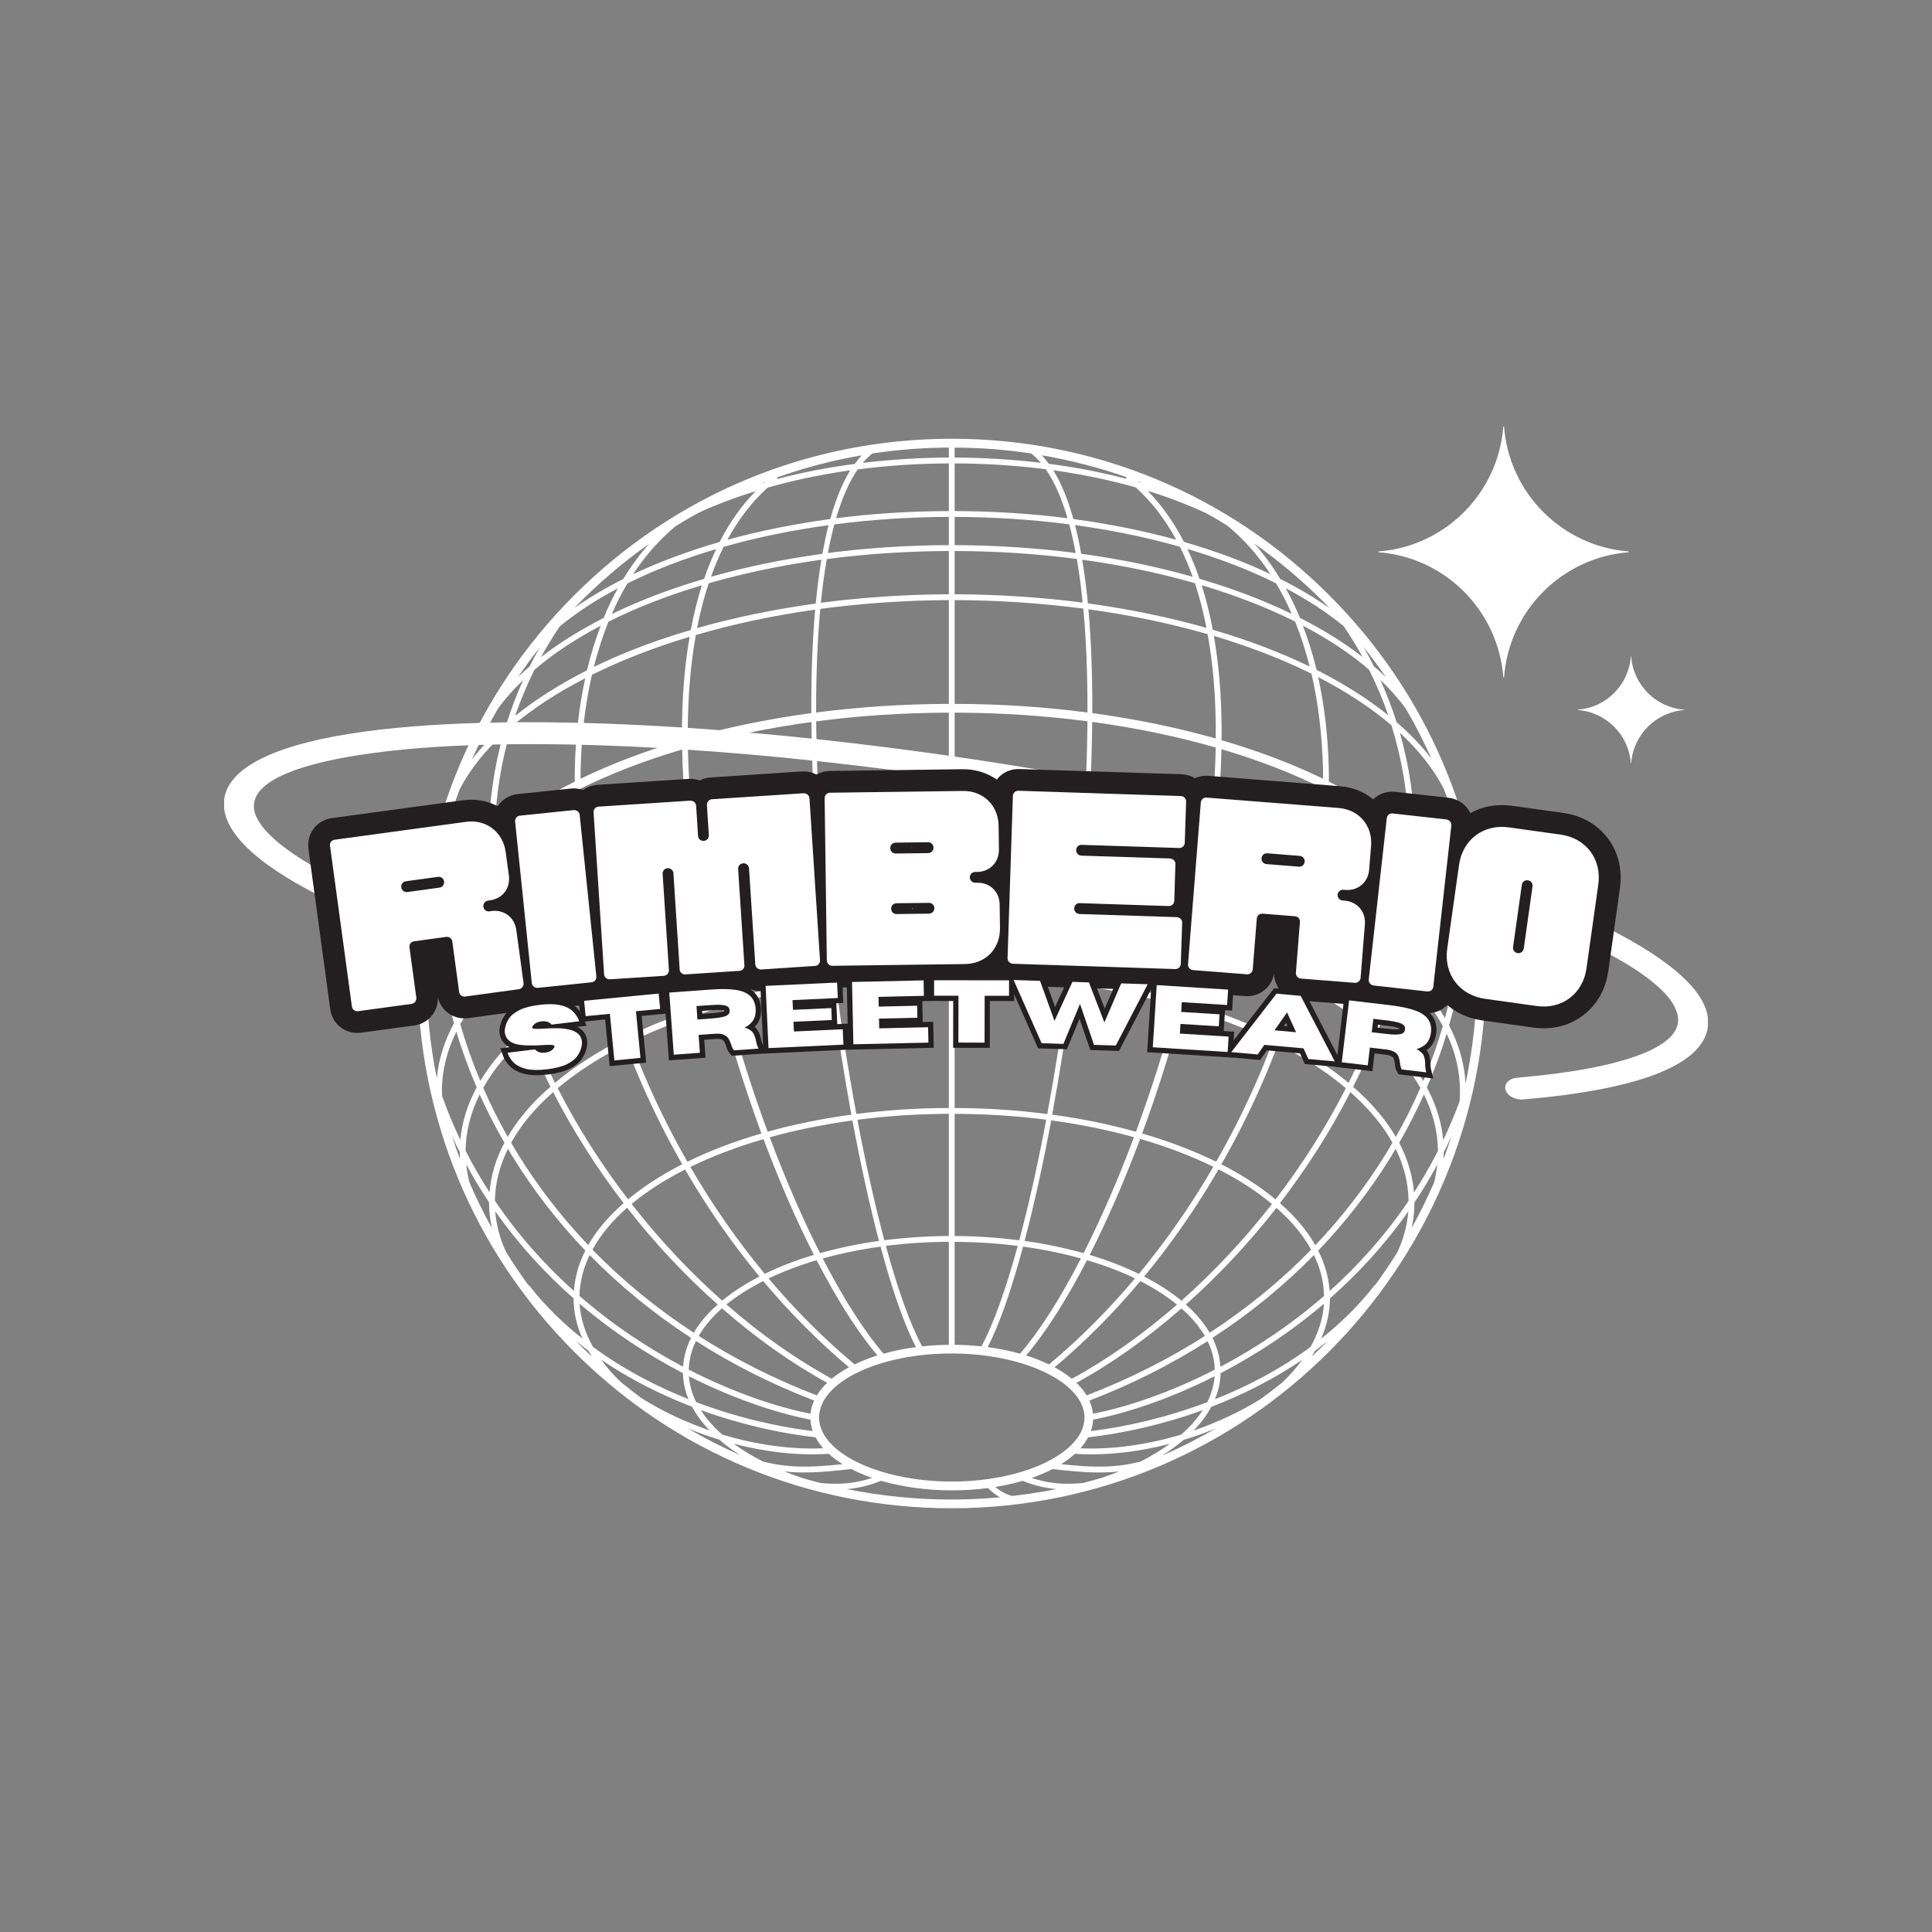 <svg xmlns="http://www.w3.org/2000/svg" xmlns:xlink="http://www.w3.org/1999/xlink" width="500" zoomAndPan="magnify" viewBox="0 0 375 375" height="500" preserveAspectRatio="xMidYMid meet" version="1.0"><rect x="0" y="0" width="375" height="375" fill="#808080" stroke="none"/><defs><g/><clipPath id="6c96e1db30"><path d="M 43.5 140 L 331.5 140 L 331.5 214 L 43.5 214 Z M 43.5 140 " clip-rule="nonzero"/></clipPath><clipPath id="6d170bb8c3"><path d="M 267 82.25 L 317 82.25 L 317 132 L 267 132 Z M 267 82.25 " clip-rule="nonzero"/></clipPath></defs><path fill="#ffffff" d="M 84.727 168.953 C 84.637 170.961 84.582 172.984 84.609 175.008 C 84.176 175.832 83.773 176.672 83.41 177.512 C 83.727 174.621 84.176 171.758 84.727 168.953 Z M 125.984 105.562 C 124.148 107.613 122.488 109.898 120.973 112.387 C 117.523 114.121 114.344 116 111.457 118.027 C 115.891 113.441 120.758 109.25 125.984 105.562 Z M 258.023 118.012 C 255.137 115.988 251.945 114.094 248.492 112.371 C 246.977 109.855 245.285 107.559 243.438 105.488 C 248.176 108.828 252.668 112.59 256.84 116.77 C 257.242 117.156 257.633 117.594 258.023 118.012 Z M 284.871 174.996 C 284.914 172.941 284.855 170.918 284.754 168.895 C 285.305 171.699 285.723 174.52 286.039 177.383 C 285.695 176.586 285.305 175.777 284.871 174.996 Z M 284.465 210.305 C 284.25 206.445 283.168 202.684 281.262 199.027 C 283.168 192.305 284.336 185.465 284.727 178.625 C 285.75 181.082 286.371 183.586 286.648 186.113 C 286.66 187.055 286.703 188.008 286.703 188.961 C 286.703 196.223 285.938 203.363 284.465 210.305 Z M 254.543 263.34 C 254.789 262.98 255.004 262.605 255.223 262.227 C 256.031 261.621 256.812 260.984 257.605 260.348 C 257.344 260.609 257.098 260.898 256.84 261.156 C 256.09 261.91 255.309 262.617 254.543 263.34 Z M 111.816 260.289 C 112.613 260.941 113.406 261.594 114.215 262.199 C 114.43 262.574 114.664 262.949 114.906 263.328 C 114.141 262.605 113.375 261.895 112.625 261.156 C 112.352 260.867 112.09 260.578 111.816 260.289 Z M 94.848 164.902 C 94.934 171.555 95.773 178.379 97.418 185.348 C 97.551 185.867 97.68 186.391 97.809 186.91 C 96.883 187.719 96.004 188.543 95.168 189.383 C 92.625 191.926 90.531 194.559 88.914 197.234 C 87.078 190.367 86.039 183.395 85.809 176.414 C 87.871 172.363 90.922 168.504 94.848 164.902 Z M 89.215 153.219 C 91.195 149.402 94.07 145.789 97.723 142.434 C 95.887 148.91 94.922 155.691 94.832 162.676 C 93.836 163.543 92.883 164.426 91.988 165.309 C 89.477 167.836 87.41 170.41 85.75 173.059 C 85.766 169.066 86.055 165.09 86.602 161.145 C 87.367 158.453 88.25 155.809 89.215 153.219 Z M 104.77 125.688 C 104.078 126.891 103.414 128.117 102.793 129.363 C 102.012 130.043 101.262 130.707 100.555 131.414 C 101.895 129.449 103.297 127.523 104.77 125.688 Z M 117.16 119.949 C 112.582 122.277 108.512 124.82 105 127.555 C 106.113 125.516 107.34 123.52 108.656 121.566 C 111.918 118.895 115.703 116.422 119.906 114.207 C 118.906 116.031 117.984 117.938 117.16 119.949 Z M 139.012 106.574 C 138.145 108.383 137.363 110.32 136.672 112.359 C 133.754 113.211 130.922 114.152 128.18 115.164 C 124.828 116.422 121.695 117.75 118.75 119.184 C 119.66 117.086 120.668 115.105 121.781 113.238 C 126.965 110.664 132.758 108.426 139.012 106.574 Z M 131.082 102.164 C 132.57 101.238 134.07 100.355 135.602 99.52 C 139.023 97.941 142.738 96.539 146.664 95.34 C 143.949 98.113 141.625 101.398 139.676 105.199 C 133.637 106.949 127.992 109.047 122.895 111.445 C 125.246 107.859 127.992 104.754 131.082 102.164 Z M 148.441 93.633 C 148.18 93.691 147.922 93.762 147.66 93.852 C 147.98 93.719 148.297 93.605 148.613 93.488 C 148.555 93.531 148.5 93.574 148.441 93.633 Z M 165.902 90.047 C 160.672 90.727 155.633 91.711 150.852 92.969 C 150.883 92.867 150.895 92.75 150.883 92.648 C 156.168 90.785 161.641 89.34 167.289 88.371 C 166.797 88.875 166.336 89.441 165.902 90.047 Z M 218.629 92.938 C 213.848 91.68 208.809 90.699 203.566 90.02 C 203.145 89.426 202.699 88.875 202.223 88.371 C 207.809 89.34 213.297 90.742 218.613 92.605 C 218.582 92.723 218.582 92.824 218.629 92.938 Z M 220.98 93.574 C 220.938 93.531 220.879 93.488 220.824 93.43 C 221.141 93.559 221.473 93.676 221.789 93.805 C 221.531 93.734 221.254 93.648 220.98 93.574 Z M 250.73 119.152 C 247.785 117.738 244.652 116.391 241.316 115.148 C 238.555 114.137 235.727 113.195 232.824 112.344 C 232.129 110.305 231.336 108.383 230.469 106.547 C 236.723 108.41 242.512 110.637 247.684 113.227 C 248.809 115.09 249.82 117.07 250.73 119.152 Z M 260.797 121.523 C 262.125 123.477 263.352 125.473 264.465 127.512 C 260.957 124.793 256.898 122.246 252.32 119.934 C 251.496 117.926 250.57 116 249.562 114.18 C 253.762 116.406 257.531 118.852 260.797 121.523 Z M 266.66 129.316 C 266.039 128.047 265.359 126.801 264.652 125.559 C 266.168 127.48 267.629 129.434 269 131.43 C 268.25 130.723 267.469 129.996 266.66 129.316 Z M 277.52 165.309 C 276.609 164.41 275.656 163.543 274.66 162.66 C 274.559 155.605 273.578 148.766 271.715 142.23 C 275.367 145.613 278.242 149.258 280.25 153.117 C 281.246 155.777 282.125 158.484 282.891 161.23 C 283.441 165.148 283.715 169.082 283.73 173.043 C 282.082 170.398 280.02 167.824 277.52 165.309 Z M 273.996 189.383 C 273.246 188.617 272.438 187.879 271.613 187.156 C 271.773 186.547 271.93 185.941 272.062 185.348 C 273.723 178.379 274.559 171.555 274.633 164.918 C 275.211 165.438 275.773 165.973 276.309 166.523 C 279.5 169.703 281.953 173.016 283.688 176.398 C 283.457 183.496 282.371 190.609 280.465 197.609 C 278.82 194.789 276.652 192.043 273.996 189.383 Z M 276.262 209.844 C 274.703 207.211 272.668 204.664 270.199 202.18 C 269.359 201.355 268.492 200.559 267.586 199.75 C 269.027 195.977 270.285 192.188 271.309 188.383 C 271.945 188.977 272.582 189.57 273.203 190.176 C 276.105 193.082 278.387 196.09 280.047 199.156 C 279.008 202.758 277.738 206.328 276.262 209.844 Z M 283.297 213.805 C 282.328 216.406 281.273 218.895 280.133 221.293 C 279.801 217.809 278.746 214.398 276.957 211.07 C 278.445 207.629 279.73 204.16 280.797 200.633 C 282.516 204.262 283.383 207.992 283.383 211.793 C 283.383 212.461 283.355 213.141 283.297 213.805 Z M 280.234 223.652 C 280.754 222.637 281.246 221.598 281.738 220.543 C 281.246 222.031 280.742 223.492 280.191 224.965 C 280.219 224.52 280.234 224.098 280.234 223.652 Z M 235.812 271.598 C 236.508 269.949 236.867 268.273 236.926 266.535 C 243.555 263.082 250.441 258.641 256.984 253.047 C 256.797 255.895 255.902 258.715 254.371 261.445 C 248.621 265.684 242.27 269.039 235.812 271.598 Z M 225.922 282.383 C 225.832 282.414 225.746 282.457 225.66 282.473 C 227.148 281.516 228.52 280.535 229.746 279.477 C 231.84 278.855 233.922 278.105 235.941 277.281 C 232.691 279.16 229.355 280.867 225.922 282.383 Z M 139.617 279.434 C 140.801 280.477 142.129 281.457 143.574 282.383 C 143.547 282.383 143.516 282.371 143.488 282.355 C 140.078 280.852 136.73 279.145 133.492 277.25 C 135.488 278.074 137.539 278.812 139.617 279.434 Z M 112.496 253.047 C 119.039 258.629 125.926 263.066 132.555 266.523 C 132.598 268.242 132.961 269.934 133.637 271.582 C 127.199 269.008 120.844 265.668 115.094 261.434 C 113.566 258.699 112.668 255.879 112.496 253.047 Z M 89.23 223.605 C 89.23 224.055 89.258 224.488 89.273 224.953 C 88.711 223.449 88.191 221.945 87.699 220.426 C 88.191 221.512 88.695 222.582 89.23 223.605 Z M 101.895 199.734 C 100.984 200.543 100.105 201.34 99.281 202.18 C 96.797 204.652 94.789 207.211 93.23 209.812 C 91.699 206.184 90.398 202.496 89.332 198.766 C 91.426 195.02 94.402 191.465 98.125 188.137 C 99.152 192.016 100.422 195.891 101.895 199.734 Z M 114.199 177.496 C 115.008 181.559 115.992 185.652 117.145 189.73 C 111.703 192.461 106.879 195.555 102.82 198.953 C 101.348 195.078 100.09 191.191 99.078 187.316 C 103.281 183.715 108.367 180.434 114.199 177.496 Z M 113.594 131.645 C 112.41 137.113 111.703 143.012 111.57 149.328 C 111.543 150.125 111.559 150.922 111.559 151.715 C 105.652 154.664 100.41 158.004 96.004 161.68 C 96.191 154.508 97.305 147.582 99.355 140.973 C 103.355 137.574 108.148 134.453 113.594 131.645 Z M 113.926 130.113 C 108.625 132.805 103.945 135.766 99.988 138.949 C 101.043 135.898 102.285 132.918 103.73 130.012 C 107.371 126.891 111.703 124.027 116.598 121.453 C 115.559 124.184 114.648 127.078 113.926 130.113 Z M 134.086 122.277 C 129.941 123.492 125.957 124.863 122.199 126.367 C 119.789 127.352 117.477 128.379 115.27 129.449 C 116.047 126.367 116.988 123.418 118.098 120.672 C 123.531 117.938 129.637 115.566 136.238 113.602 C 135.387 116.305 134.648 119.195 134.086 122.277 Z M 159.43 108.641 C 158.984 111.359 158.609 114.207 158.332 117.145 C 150.289 118.258 142.551 119.848 135.301 121.914 C 135.906 118.805 136.656 115.914 137.566 113.211 C 144.383 111.246 151.719 109.711 159.43 108.641 Z M 160.816 101.934 C 160.371 103.695 159.98 105.547 159.617 107.5 C 152.094 108.527 144.832 110.016 138 111.953 C 138.734 109.898 139.547 107.961 140.453 106.141 C 146.824 104.332 153.668 102.914 160.816 101.934 Z M 184.168 99.199 C 176.676 99.215 169.324 99.691 162.289 100.586 C 163.402 96.758 164.805 93.531 166.48 91.117 C 172.211 90.363 178.133 89.977 184.168 89.945 Z M 207.203 100.586 C 200.156 99.691 192.805 99.215 185.297 99.199 L 185.297 89.945 C 191.363 89.961 197.281 90.352 202.973 91.074 C 204.676 93.504 206.062 96.727 207.203 100.586 Z M 209.859 107.484 C 209.516 105.547 209.125 103.684 208.664 101.918 C 215.824 102.902 222.656 104.316 229.023 106.125 C 229.934 107.949 230.758 109.898 231.496 111.953 C 224.648 110 217.398 108.512 209.859 107.484 Z M 234.18 121.871 C 226.988 119.832 219.262 118.227 211.16 117.113 C 210.871 114.18 210.512 111.344 210.051 108.641 C 217.773 109.695 225.113 111.246 231.93 113.195 C 232.824 115.898 233.574 118.777 234.18 121.871 Z M 254.211 129.375 C 248.535 126.629 242.227 124.23 235.395 122.234 C 234.816 119.152 234.109 116.289 233.242 113.586 C 239.855 115.566 245.949 117.926 251.379 120.645 C 252.492 123.391 253.43 126.312 254.211 129.375 Z M 255.555 130.027 C 254.816 127.004 253.922 124.141 252.883 121.438 C 257.777 123.996 262.098 126.859 265.734 129.984 C 267.164 132.848 268.422 135.809 269.461 138.832 C 265.477 135.637 260.797 132.672 255.555 130.027 Z M 257.938 151.703 C 257.938 150.922 257.938 150.125 257.922 149.328 C 257.777 142.938 257.07 136.953 255.859 131.43 C 261.289 134.219 266.082 137.359 270.066 140.77 C 272.148 147.449 273.305 154.434 273.492 161.664 C 269.07 158.004 263.844 154.664 257.938 151.703 Z M 252.332 189.73 C 253.488 185.695 254.457 181.66 255.25 177.656 C 261.102 180.621 266.168 183.93 270.344 187.547 C 269.348 191.348 268.117 195.18 266.676 198.969 C 262.602 195.555 257.777 192.477 252.332 189.73 Z M 261.766 210.188 C 257.98 207.023 253.504 204.145 248.449 201.602 C 249.777 198.027 250.961 194.441 252.016 190.828 C 257.445 193.574 262.227 196.668 266.242 200.082 C 264.914 203.48 263.426 206.848 261.766 210.188 Z M 270.934 220.672 C 269.445 218.129 267.496 215.641 265.086 213.211 C 264.32 212.445 263.484 211.691 262.645 210.957 C 264.32 207.629 265.809 204.262 267.152 200.879 C 267.918 201.57 268.684 202.266 269.391 202.973 C 272.031 205.633 274.125 208.352 275.699 211.156 C 274.285 214.367 272.711 217.551 270.934 220.672 Z M 212.145 274.402 C 212.055 273.551 211.824 272.695 211.449 271.859 C 219.652 268.691 227.32 264.832 234.383 260.32 C 235.277 262.113 235.742 263.965 235.785 265.855 C 226.918 270.41 218.539 273.16 212.145 274.402 Z M 211.723 277.773 C 211.984 277.062 212.129 276.312 212.172 275.559 C 218.539 274.316 226.875 271.625 235.754 267.129 C 235.625 268.836 235.148 270.527 234.34 272.16 C 226.555 275.098 218.727 276.934 211.723 277.773 Z M 205.977 284.191 C 206.973 283.57 207.867 282.891 208.648 282.184 C 214.484 282.57 220.809 281.863 227.047 280.246 C 225.344 281.488 223.406 282.66 221.312 283.715 C 216.488 284.887 212.605 284.914 205.977 284.191 Z M 171.012 287.418 C 175.102 288.602 179.809 289.281 184.734 289.281 C 187.172 289.281 189.527 289.121 191.766 288.832 C 192.516 289.57 193.297 290.18 194.09 290.625 C 191 290.902 187.883 291.059 184.734 291.059 C 177.828 291.059 171.027 290.367 164.398 289.035 C 166.711 288.832 168.848 288.297 171.012 287.418 Z M 160.875 282.184 C 161.656 282.891 162.551 283.57 163.547 284.191 C 156.875 284.914 152.988 284.887 148.137 283.699 C 146.043 282.645 144.121 281.488 142.418 280.23 C 148.672 281.863 155.027 282.57 160.875 282.184 Z M 157.309 275.559 C 157.352 276.297 157.496 277.047 157.758 277.773 C 150.75 276.918 142.91 275.098 135.125 272.148 C 134.316 270.512 133.84 268.836 133.727 267.129 C 142.594 271.613 150.926 274.316 157.309 275.559 Z M 135.082 260.289 C 142.16 264.832 149.828 268.691 158.031 271.844 C 157.641 272.684 157.41 273.535 157.324 274.402 C 150.926 273.145 142.562 270.398 133.684 265.844 C 133.727 263.934 134.215 262.082 135.082 260.289 Z M 97.91 221.801 C 96.25 224.922 95.281 228.133 95.023 231.43 C 93.359 228.855 91.801 226.195 90.371 223.363 C 90.414 219.602 91.352 215.945 93.102 212.43 C 94.531 215.609 96.133 218.734 97.91 221.801 Z M 106.848 210.941 C 105.984 211.691 105.16 212.445 104.379 213.211 C 101.984 215.625 100.031 218.113 98.547 220.656 C 96.785 217.535 95.195 214.367 93.793 211.156 C 95.816 207.527 98.703 204.086 102.328 200.879 C 103.672 204.246 105.176 207.617 106.848 210.941 Z M 121.047 201.586 C 115.977 204.129 111.5 207.008 107.715 210.176 C 106.055 206.848 104.566 203.465 103.238 200.082 C 107.211 196.727 112.004 193.633 117.477 190.871 C 118.531 194.457 119.715 198.043 121.047 201.586 Z M 137.133 183.281 C 137.914 186.938 138.793 190.641 139.777 194.355 C 133.336 196.223 127.398 198.477 122.055 201.078 C 120.742 197.523 119.559 193.953 118.504 190.367 C 124.078 187.648 130.348 185.262 137.133 183.281 Z M 134.59 169.602 C 135.227 173.707 135.977 177.887 136.875 182.125 C 130.102 184.09 123.816 186.461 118.188 189.223 C 117.031 185.133 116.047 181.039 115.238 176.977 C 121.047 174.141 127.543 171.656 134.59 169.602 Z M 132.41 145.469 C 132.555 152.699 133.234 160.406 134.418 168.43 C 127.387 170.469 120.871 172.926 115.008 175.789 C 113.535 168.039 112.758 160.406 112.668 153.074 C 118.574 150.152 125.203 147.609 132.41 145.469 Z M 132.801 131.805 C 132.469 135.578 132.34 139.555 132.367 143.676 C 125.262 145.758 118.648 148.273 112.684 151.152 C 112.684 150.559 112.684 149.953 112.699 149.359 C 112.844 142.781 113.594 136.621 114.895 130.98 C 120.598 128.16 126.953 125.676 133.855 123.594 C 133.406 126.211 133.047 128.93 132.801 131.805 Z M 157.48 138.414 C 149.047 139.555 141.004 141.219 133.492 143.344 C 133.465 139.426 133.609 135.594 133.926 131.891 C 134.188 128.871 134.578 125.977 135.055 123.262 C 142.289 121.133 150.074 119.473 158.219 118.328 C 157.656 124.809 157.438 131.691 157.48 138.414 Z M 184.168 116.477 L 184.168 136.621 C 175.332 136.648 166.695 137.227 158.406 138.297 C 158.391 131.125 158.652 124.344 159.215 118.184 C 167.242 117.113 175.605 116.523 184.168 116.477 Z M 184.168 106.949 L 184.168 115.352 C 175.75 115.379 167.402 115.945 159.328 117 C 159.633 114.02 160.008 111.156 160.484 108.512 C 168.066 107.516 176.012 106.98 184.168 106.949 Z M 184.168 105.809 C 176.141 105.836 168.285 106.355 160.688 107.34 C 161.062 105.387 161.48 103.523 161.945 101.789 C 169.094 100.848 176.543 100.355 184.168 100.328 Z M 185.297 105.809 L 185.297 100.328 C 192.938 100.355 200.387 100.848 207.535 101.773 C 208.012 103.508 208.418 105.375 208.793 107.34 C 201.195 106.355 193.324 105.836 185.297 105.809 Z M 185.297 115.352 L 185.297 106.949 C 193.469 106.965 201.414 107.5 209.008 108.496 C 209.473 111.156 209.848 113.992 210.148 116.969 C 202.191 115.93 193.844 115.379 185.297 115.352 Z M 211.074 138.297 C 202.801 137.215 194.148 136.633 185.297 136.621 L 185.297 116.477 C 193.902 116.508 202.266 117.086 210.266 118.125 C 210.844 124.301 211.102 131.109 211.074 138.297 Z M 235.566 131.891 C 235.887 135.594 236.016 139.426 235.984 143.344 C 228.492 141.219 220.445 139.555 212.012 138.414 C 212.043 131.66 211.84 124.762 211.262 118.258 C 219.438 119.387 227.191 121.02 234.398 123.086 C 234.902 125.879 235.293 128.812 235.566 131.891 Z M 237.113 143.676 C 237.156 139.555 237.012 135.578 236.695 131.805 C 236.434 128.883 236.074 126.109 235.609 123.434 C 242.512 125.488 248.867 127.945 254.559 130.766 C 255.871 136.477 256.637 142.691 256.797 149.359 C 256.812 149.953 256.797 150.559 256.812 151.152 C 250.848 148.262 244.23 145.758 237.113 143.676 Z M 235.047 168.531 C 236.262 160.449 236.938 152.699 237.082 145.41 C 244.246 147.535 250.875 150.098 256.812 153.047 C 256.738 160.422 255.93 168.129 254.457 175.934 C 248.609 173.059 242.082 170.586 235.047 168.531 Z M 232.605 182.137 C 233.504 177.93 234.238 173.797 234.875 169.73 C 235.727 169.977 236.594 170.211 237.445 170.469 C 243.539 172.391 249.141 174.621 254.211 177.121 C 253.418 181.141 252.449 185.188 251.309 189.223 C 245.66 186.477 239.395 184.09 232.605 182.137 Z M 229.719 194.355 C 230.699 190.625 231.582 186.91 232.359 183.238 C 239.133 185.188 245.387 187.574 250.992 190.32 C 249.938 193.922 248.754 197.523 247.438 201.094 C 242.094 198.492 236.145 196.223 229.719 194.355 Z M 243.598 210.578 C 241.316 215.727 238.801 220.699 236.059 225.488 C 231.727 223.363 226.902 221.523 221.688 220.008 C 223.234 215.828 224.707 211.52 226.078 207.125 C 227.293 203.207 228.418 199.316 229.445 195.469 C 235.828 197.305 241.734 199.547 247.047 202.148 C 245.965 204.984 244.84 207.805 243.598 210.578 Z M 247.582 232.805 C 244.578 230.301 241.039 228.016 237.07 225.992 C 239.812 221.191 242.34 216.203 244.637 211.043 C 245.863 208.266 247.004 205.477 248.059 202.656 C 253.07 205.199 257.504 208.062 261.23 211.215 C 257.461 218.633 252.883 225.879 247.582 232.805 Z M 250.398 235.363 C 249.777 234.742 249.113 234.133 248.434 233.539 C 253.734 226.629 258.328 219.398 262.109 211.98 C 262.863 212.66 263.598 213.328 264.277 214.02 C 266.805 216.551 268.797 219.141 270.27 221.801 C 269.879 222.48 269.492 223.16 269.086 223.824 C 265.113 230.258 260.492 236.23 255.309 241.695 C 254.066 239.512 252.434 237.414 250.398 235.363 Z M 231.395 254.332 C 231.004 253.957 230.586 253.582 230.168 253.219 C 236.363 247.711 242.227 241.48 247.523 234.742 C 247.598 234.641 247.668 234.523 247.742 234.438 C 248.391 235 249.012 235.578 249.59 236.156 C 251.656 238.227 253.273 240.367 254.484 242.551 C 248.637 248.578 242.035 253.973 234.801 258.684 C 233.934 257.195 232.793 255.75 231.395 254.332 Z M 209.168 268.633 C 209.082 268.547 209.008 268.488 208.922 268.418 C 215.867 264.613 222.758 259.699 229.312 253.973 C 229.762 254.348 230.195 254.738 230.598 255.145 C 231.941 256.504 233.027 257.891 233.863 259.309 C 226.785 263.832 219.117 267.695 210.914 270.848 C 210.453 270.078 209.875 269.344 209.168 268.633 Z M 140.137 253.941 C 146.707 259.684 153.609 264.598 160.559 268.402 C 160.473 268.488 160.383 268.547 160.312 268.633 C 159.605 269.344 159.027 270.078 158.551 270.848 C 150.348 267.695 142.691 263.82 135.617 259.309 C 136.715 257.414 138.246 255.621 140.137 253.941 Z M 121.723 234.422 C 121.812 234.523 121.883 234.641 121.969 234.742 C 127.254 241.48 133.117 247.711 139.312 253.207 C 138.895 253.582 138.477 253.957 138.07 254.332 C 136.672 255.734 135.531 257.195 134.664 258.684 C 127.441 253.973 120.844 248.562 114.996 242.551 C 116.57 239.688 118.852 236.953 121.723 234.422 Z M 121.047 233.527 C 120.367 234.121 119.703 234.742 119.082 235.363 C 117.031 237.402 115.414 239.512 114.172 241.668 C 108.973 236.215 104.367 230.258 100.41 223.824 C 99.988 223.16 99.613 222.48 99.211 221.801 C 101.129 218.328 103.891 215.047 107.371 211.98 C 111.168 219.387 115.746 226.613 121.047 233.527 Z M 124.859 211.043 C 127.141 216.191 129.668 221.18 132.41 225.98 C 128.438 228.016 124.902 230.301 121.91 232.789 C 116.613 225.879 112.02 218.633 108.25 211.215 C 111.945 208.105 116.379 205.242 121.434 202.699 C 122.504 205.504 123.645 208.281 124.859 211.043 Z M 143.414 207.125 C 144.789 211.52 146.262 215.828 147.793 220.008 C 142.578 221.512 137.754 223.363 133.422 225.488 C 130.691 220.699 128.164 215.727 125.883 210.578 C 124.656 207.816 123.531 205.012 122.461 202.18 C 127.73 199.621 133.637 197.363 140.066 195.512 C 141.09 199.344 142.188 203.234 143.414 207.125 Z M 161.309 191.074 C 162.449 199.82 163.777 208.352 165.25 216.348 C 159.547 217.129 154.102 218.242 149.004 219.66 C 146.129 211.91 143.488 203.652 141.234 195.18 C 147.488 193.418 154.219 192.043 161.309 191.074 Z M 159.836 178.551 C 160.227 182.355 160.672 186.172 161.148 189.93 C 154.059 190.887 147.27 192.258 140.93 194.039 C 139.965 190.379 139.082 186.68 138.289 182.961 C 144.988 181.082 152.227 179.578 159.836 178.551 Z M 158.566 164.586 C 158.766 167.23 158.969 169.66 159.172 171.801 C 159.328 173.664 159.52 175.543 159.719 177.41 C 152.094 178.422 144.816 179.91 138.027 181.805 C 137.148 177.625 136.367 173.449 135.734 169.27 C 142.836 167.258 150.508 165.684 158.566 164.586 Z M 158.492 163.457 C 150.434 164.527 142.738 166.09 135.559 168.113 C 134.375 160.305 133.652 152.57 133.523 145.137 C 140.961 142.996 149.004 141.305 157.496 140.148 C 157.566 148.551 158 156.676 158.492 163.457 Z M 184.168 161.734 C 175.68 161.75 167.375 162.301 159.402 163.328 C 158.824 155.332 158.477 147.48 158.422 140.02 C 166.637 138.918 175.273 138.355 184.168 138.328 Z M 210.078 163.371 C 202.121 162.328 193.801 161.766 185.297 161.734 L 185.297 138.328 C 194.148 138.34 202.801 138.918 211.074 140.004 C 211.016 147.48 210.668 155.344 210.078 163.371 Z M 211.004 163.484 C 211.492 156.691 211.91 148.562 212 140.121 C 220.434 141.262 228.477 142.938 235.973 145.094 C 235.828 152.555 235.105 160.348 233.922 168.199 C 226.758 166.16 219.059 164.57 211.004 163.484 Z M 209.773 177.41 C 209.961 175.543 210.148 173.664 210.324 171.801 C 210.512 169.676 210.715 167.273 210.914 164.641 C 218.871 165.727 226.543 167.332 233.746 169.398 C 233.098 173.535 232.332 177.672 231.453 181.805 C 224.664 179.91 217.387 178.422 209.773 177.41 Z M 208.332 189.93 C 208.809 186.156 209.254 182.355 209.66 178.523 C 217.227 179.551 224.477 181.012 231.219 182.906 C 230.41 186.648 229.531 190.367 228.562 194.039 C 222.207 192.258 215.438 190.887 208.332 189.93 Z M 204.23 216.348 C 205.703 208.34 207.047 199.809 208.188 191.059 C 215.234 192.016 221.977 193.371 228.273 195.137 C 226.008 203.625 223.348 211.91 220.488 219.676 C 215.391 218.242 209.934 217.129 204.23 216.348 Z M 210.324 243.23 C 206.727 242.23 202.887 241.422 198.871 240.855 C 200.691 233.973 202.438 226.035 204.043 217.461 C 209.672 218.227 215.059 219.328 220.102 220.73 C 217.023 228.973 213.688 236.59 210.324 243.23 Z M 221.055 247.262 C 218.152 245.844 214.961 244.617 211.508 243.574 C 214.914 236.867 218.238 229.246 221.301 221.062 C 226.453 222.551 231.234 224.375 235.508 226.469 C 231.207 233.902 226.352 240.855 221.055 247.262 Z M 222.078 247.781 C 227.363 241.379 232.215 234.41 236.52 226.977 C 240.449 228.973 243.93 231.242 246.891 233.699 C 246.801 233.816 246.715 233.918 246.629 234.031 C 241.344 240.77 235.48 246.988 229.312 252.469 C 227.234 250.746 224.809 249.172 222.078 247.781 Z M 210.988 244.602 C 214.352 245.602 217.484 246.77 220.301 248.129 C 215.148 254.262 209.559 259.871 203.609 264.832 C 202.25 264.18 200.762 263.586 199.176 263.094 C 203.031 258.555 207.059 252.191 210.988 244.602 Z M 198.582 241.969 C 202.512 242.504 206.281 243.285 209.805 244.27 C 205.805 252.035 201.758 258.383 197.988 262.75 C 196.012 262.199 193.902 261.766 191.707 261.477 C 193.977 257.094 196.316 250.344 198.582 241.969 Z M 185.297 241.047 C 189.5 241.059 193.602 241.336 197.543 241.824 C 195.246 250.211 192.848 256.965 190.496 261.332 C 188.82 261.145 187.074 261.043 185.297 261.027 Z M 178.984 261.332 C 176.633 256.965 174.234 250.211 171.953 241.824 C 175.852 241.32 179.953 241.059 184.168 241.031 L 184.168 261.027 C 182.406 261.043 180.66 261.145 178.984 261.332 Z M 171.504 262.75 C 167.734 258.383 163.691 252.035 159.691 244.27 C 163.199 243.301 166.957 242.52 170.914 241.969 C 173.164 250.355 175.504 257.094 177.785 261.477 C 175.578 261.75 173.469 262.184 171.504 262.75 Z M 165.887 264.832 C 159.938 259.871 154.348 254.262 149.176 248.145 C 152.008 246.801 155.129 245.613 158.508 244.602 C 162.434 252.191 166.465 258.555 170.305 263.082 C 168.719 263.586 167.23 264.164 165.887 264.832 Z M 147.402 247.77 C 144.688 249.172 142.246 250.746 140.168 252.453 C 134 246.973 128.137 240.77 122.863 234.031 C 122.766 233.918 122.676 233.801 122.59 233.684 C 125.523 231.258 129.016 229.016 132.973 227.004 C 137.277 234.422 142.117 241.379 147.402 247.77 Z M 157.973 243.574 C 154.535 244.602 151.328 245.832 148.441 247.25 C 143.141 240.855 138.305 233.918 134 226.5 C 138.246 224.418 143.027 222.609 148.195 221.105 C 151.258 229.262 154.578 236.883 157.973 243.574 Z M 170.609 240.855 C 166.594 241.422 162.766 242.23 159.172 243.23 C 155.805 236.59 152.484 228.973 149.41 220.746 C 154.418 219.355 159.793 218.258 165.453 217.477 C 167.055 226.035 168.805 233.973 170.609 240.855 Z M 184.168 216.191 L 184.168 239.902 C 179.867 239.934 175.68 240.223 171.648 240.727 C 169.816 233.844 168.039 225.906 166.422 217.348 C 172.098 216.609 178.047 216.219 184.168 216.191 Z M 184.168 189.512 L 184.168 215.062 C 178.004 215.078 171.98 215.48 166.219 216.219 C 164.715 208.207 163.375 199.664 162.234 190.945 C 169.25 190.031 176.602 189.543 184.168 189.512 Z M 184.168 176.891 L 184.168 188.383 C 176.586 188.398 169.195 188.891 162.09 189.801 C 161.598 186.043 161.148 182.238 160.746 178.406 C 168.242 177.453 176.082 176.918 184.168 176.891 Z M 184.168 175.762 C 176.098 175.777 168.195 176.297 160.629 177.281 C 160.195 173 159.805 168.707 159.488 164.469 C 167.375 163.441 175.648 162.895 184.168 162.863 Z M 185.297 175.762 L 185.297 162.879 C 193.699 162.906 201.992 163.484 209.992 164.527 C 209.688 168.75 209.297 173.016 208.852 177.281 C 201.281 176.297 193.383 175.777 185.297 175.762 Z M 185.297 188.383 L 185.297 176.891 C 193.355 176.918 201.211 177.426 208.75 178.395 C 208.344 182.227 207.898 186.043 207.406 189.816 C 200.301 188.891 192.891 188.398 185.297 188.383 Z M 185.297 215.062 L 185.297 189.512 C 192.836 189.527 200.199 190.02 207.262 190.93 C 206.121 199.664 204.762 208.207 203.277 216.234 C 197.5 215.48 191.461 215.078 185.297 215.062 Z M 185.297 216.191 C 191.406 216.219 197.355 216.594 203.074 217.332 C 201.457 225.906 199.68 233.844 197.832 240.742 C 193.801 240.223 189.598 239.934 185.297 239.902 Z M 161.438 267.605 C 154.508 263.832 147.574 258.945 141.004 253.191 C 143.027 251.559 145.422 250.039 148.137 248.664 C 153.293 254.797 158.867 260.391 164.789 265.395 C 163.547 266.059 162.422 266.797 161.438 267.605 Z M 204.691 265.395 C 210.625 260.406 216.199 254.797 221.344 248.664 C 224.027 250.039 226.41 251.559 228.449 253.234 C 221.875 258.961 214.973 263.848 208.043 267.621 C 207.059 266.812 205.949 266.074 204.691 265.395 Z M 196.504 290.367 C 195.363 290.105 194.266 289.512 193.211 288.617 C 195.074 288.312 196.836 287.906 198.496 287.43 C 200.66 288.297 202.785 288.832 205.066 289.035 C 202.25 289.598 199.375 290.031 196.504 290.367 Z M 207.953 280.461 C 203.652 284.785 194.523 287.574 184.734 287.574 C 174.941 287.574 165.828 284.785 161.512 280.461 C 159.836 278.785 158.984 276.992 158.984 275.156 C 158.984 268.285 170.535 262.707 184.734 262.707 C 194.523 262.707 203.652 265.512 207.953 269.832 C 209.645 271.512 210.496 273.305 210.496 275.156 C 210.496 276.992 209.645 278.785 207.953 280.461 Z M 96.062 233.062 C 96.121 229.594 97 226.223 98.602 222.973 C 98.879 223.461 99.152 223.941 99.457 224.43 C 103.512 231.023 108.266 237.141 113.609 242.738 C 112.324 245.281 111.586 247.898 111.398 250.574 C 105.867 245.613 100.625 239.816 96.062 233.062 Z M 112.469 251.527 C 112.539 248.797 113.219 246.148 114.445 243.605 C 120.324 249.59 126.91 254.984 134.129 259.684 C 133.219 261.504 132.715 263.371 132.586 265.277 C 125.914 261.75 119.008 257.227 112.469 251.527 Z M 138.879 277.223 C 137.727 276.078 136.785 274.895 136.02 273.695 C 143.719 276.484 151.43 278.207 158.305 278.984 C 158.695 279.723 159.188 280.418 159.793 281.113 C 153.555 281.387 146.766 280.418 140.195 278.453 C 139.746 278.047 139.285 277.641 138.879 277.223 Z M 155.488 286.809 C 154.391 286.434 153.309 286.027 152.27 285.609 C 155.895 286.012 159.633 285.781 165.238 285.133 C 166.48 285.781 167.82 286.359 169.281 286.852 C 166.203 287.895 163.129 288.211 159.375 287.863 C 159.359 287.863 159.328 287.863 159.328 287.863 C 158.043 287.547 156.758 287.184 155.488 286.809 Z M 213.977 286.809 C 212.707 287.184 211.434 287.531 210.148 287.863 C 210.137 287.863 210.137 287.863 210.121 287.863 C 206.367 288.211 203.32 287.895 200.258 286.867 C 201.715 286.359 203.074 285.781 204.301 285.145 C 209.859 285.781 213.586 286.012 217.199 285.609 C 216.156 286.027 215.074 286.434 213.977 286.809 Z M 229.27 278.453 C 222.699 280.418 215.926 281.387 209.715 281.113 C 210.309 280.418 210.801 279.723 211.203 278.984 C 218.051 278.207 225.762 276.5 233.457 273.707 C 232.68 274.895 231.738 276.078 230.598 277.223 C 230.18 277.641 229.719 278.047 229.27 278.453 Z M 236.883 265.293 C 236.766 263.371 236.246 261.52 235.336 259.684 C 242.57 254.984 249.156 249.605 255.035 243.605 C 256.289 246.18 256.941 248.84 257 251.543 C 250.457 257.227 243.555 261.766 236.883 265.293 Z M 258.082 250.59 C 257.895 247.914 257.156 245.297 255.859 242.75 C 261.23 237.141 265.98 231.023 270.039 224.43 C 270.328 223.941 270.602 223.461 270.891 222.973 C 272.508 226.254 273.359 229.637 273.402 233.094 C 268.84 239.832 263.613 245.629 258.082 250.59 Z M 274.457 231.457 C 274.184 228.16 273.215 224.953 271.586 221.812 C 273.348 218.734 274.965 215.609 276.379 212.43 C 278.156 216 279.066 219.645 279.109 223.391 C 277.664 226.211 276.105 228.898 274.457 231.457 Z M 270.66 186.301 C 266.387 182.672 261.273 179.375 255.512 176.457 C 257 168.676 257.82 160.984 257.922 153.594 C 263.914 156.645 269.16 160.117 273.52 163.918 C 273.52 170.789 272.684 177.859 270.965 185.086 C 270.875 185.492 270.762 185.898 270.66 186.301 Z M 220.434 94.602 C 223.508 97.363 226.121 100.762 228.305 104.766 C 222.035 103.031 215.336 101.688 208.344 100.746 C 207.32 97.059 206.035 93.836 204.445 91.277 C 210.035 92.059 215.391 93.172 220.434 94.602 Z M 149.004 94.645 C 154.043 93.215 159.43 92.086 165.035 91.289 C 163.445 93.852 162.176 97.074 161.148 100.746 C 154.16 101.699 147.461 103.047 141.191 104.766 C 143.344 100.805 145.941 97.406 149.004 94.645 Z M 98.516 185.086 C 96.812 177.859 95.977 170.773 95.961 163.906 C 100.277 160.16 105.52 156.703 111.559 153.641 C 111.672 160.969 112.48 168.574 113.953 176.297 C 108.18 179.203 103.066 182.469 98.777 186.086 C 98.691 185.754 98.602 185.422 98.516 185.086 Z M 85.777 211.793 C 85.777 207.816 86.746 203.941 88.582 200.242 C 89.664 203.887 90.992 207.5 92.523 211.055 C 90.734 214.367 89.68 217.781 89.348 221.25 C 88.047 218.531 86.863 215.699 85.809 212.734 C 85.793 212.43 85.777 212.113 85.777 211.793 Z M 91.121 229.508 C 90.82 228.352 90.617 227.191 90.5 226.023 C 91.887 228.582 93.359 231.039 94.922 233.367 C 94.922 233.383 94.922 233.395 94.922 233.41 C 94.922 235.074 95.109 236.723 95.469 238.355 C 93.867 235.477 92.422 232.527 91.121 229.508 Z M 102.762 249.562 C 102.691 249.488 102.617 249.43 102.531 249.402 C 101 247.32 99.57 245.18 98.215 242.996 C 97.027 240.41 96.32 237.762 96.121 235.09 C 100.684 241.594 105.867 247.203 111.324 252.004 C 111.34 254.652 111.918 257.27 113.031 259.812 C 109.246 256.805 105.75 253.406 102.762 249.562 Z M 120.555 268.301 C 119.066 266.883 117.766 265.422 116.684 263.918 C 122.242 267.695 128.25 270.715 134.332 273.059 C 135.168 274.633 136.297 276.152 137.727 277.641 C 133.074 276.035 128.613 273.941 124.582 271.426 C 123.227 270.41 121.883 269.387 120.555 268.301 Z M 248.926 268.301 C 247.566 269.398 246.184 270.469 244.781 271.496 C 240.766 274.012 236.305 276.078 231.684 277.672 C 233.098 276.211 234.238 274.664 235.105 273.074 C 241.184 270.746 247.191 267.723 252.754 263.949 C 251.684 265.438 250.398 266.898 248.926 268.301 Z M 266.934 249.402 C 266.863 249.43 266.789 249.488 266.73 249.562 C 263.727 253.422 260.219 256.82 256.434 259.844 C 257.547 257.281 258.125 254.664 258.141 252.02 C 263.598 247.219 268.781 241.609 273.348 235.133 C 273.145 237.805 272.422 240.438 271.254 243.027 C 269.895 245.195 268.465 247.32 266.934 249.402 Z M 273.996 238.355 C 274.355 236.734 274.547 235.074 274.547 233.41 C 276.105 231.066 277.578 228.641 278.965 226.066 C 278.848 227.223 278.645 228.363 278.359 229.52 C 277.043 232.527 275.598 235.492 273.996 238.355 Z M 277.836 147.234 C 275.945 144.773 273.664 142.418 271.078 140.164 C 270.184 137.371 269.129 134.625 267.918 131.949 C 269.781 133.742 271.441 135.594 272.855 137.531 C 274.703 140.668 276.352 143.922 277.836 147.234 Z M 246.586 111.434 C 241.473 109.016 235.84 106.922 229.805 105.188 C 227.84 101.367 225.5 98.07 222.773 95.266 C 226.785 96.512 230.586 97.969 234.109 99.605 C 235.48 100.371 236.84 101.152 238.18 101.992 C 241.359 104.594 244.176 107.758 246.586 111.434 Z M 200.172 88.023 C 200.82 88.543 201.426 89.137 202.02 89.828 C 196.605 89.18 191.016 88.832 185.297 88.805 L 185.297 86.879 C 190.32 86.895 195.289 87.285 200.172 88.023 Z M 184.168 86.867 L 184.168 88.805 C 178.48 88.832 172.875 89.195 167.461 89.844 C 168.039 89.152 168.66 88.543 169.309 88.023 C 174.16 87.285 179.129 86.895 184.168 86.867 Z M 96.695 137.473 C 98.098 135.578 99.715 133.742 101.551 131.992 C 100.32 134.695 99.266 137.473 98.371 140.309 C 95.742 142.578 93.477 144.977 91.586 147.438 C 93.117 144.008 94.82 140.684 96.695 137.473 Z M 82.789 187.023 C 82.977 184.176 83.641 181.387 84.77 178.668 C 85.145 185.363 86.285 192.043 88.117 198.621 C 86.242 202.078 85.129 205.633 84.781 209.293 C 83.453 202.672 82.762 195.859 82.762 188.961 C 82.762 188.312 82.773 187.66 82.789 187.023 Z M 81.027 188.719 C 81.027 188.789 81.043 188.848 81.07 188.918 C 81.07 188.934 81.055 188.949 81.055 188.961 C 81.055 216.68 91.844 242.75 111.426 262.359 C 131.012 281.965 157.035 292.75 184.734 292.75 C 241.863 292.75 288.352 246.234 288.41 189.051 C 288.453 188.949 288.48 188.832 288.48 188.719 C 288.48 187.805 288.422 186.91 288.336 186.012 C 287.602 159.395 276.93 134.465 258.039 115.566 C 238.457 95.961 212.434 85.16 184.734 85.16 C 157.047 85.16 131.012 95.961 111.426 115.566 C 92.422 134.598 81.734 159.699 81.129 186.52 C 81.055 187.258 81.027 187.98 81.027 188.719 " fill-opacity="1" fill-rule="nonzero"/><g clip-path="url(#6c96e1db30)"><path fill="#ffffff" d="M 294.488 209.176 C 292.914 209.309 291.902 210.363 292.223 211.52 C 292.539 212.691 294.07 213.527 295.645 213.398 C 306.648 212.473 315.488 210.812 321.566 208.441 C 328.023 205.922 331.559 202.57 331.559 198.391 C 331.559 189.715 315.039 179.652 288.352 170.41 C 262.586 161.488 227.047 153.047 187.836 147.219 C 168.023 144.285 149.191 142.289 132.078 141.188 C 107.297 139.598 86.066 139.918 70.746 142 C 54.484 144.211 44.562 148.562 43.539 154.953 C 43.48 155.332 43.449 155.707 43.449 156.066 C 43.449 159.668 46.137 163.43 51.105 167.23 C 55.887 170.859 62.848 174.605 71.598 178.305 C 73.043 178.914 74.789 178.609 75.496 177.598 C 76.203 176.602 75.613 175.301 74.168 174.676 C 65.949 171.207 59.465 167.738 55.148 164.441 C 51.336 161.535 49.27 158.828 49.27 156.445 C 49.27 156.211 49.301 155.996 49.328 155.809 C 50.051 151.312 58.414 148.059 72.262 146.18 C 87.051 144.152 107.758 143.879 132.078 145.426 C 149.004 146.512 167.633 148.492 187.172 151.398 C 225.906 157.137 260.941 165.453 286.258 174.215 C 310.633 182.66 325.727 191.262 325.727 198.016 C 325.727 200.602 323.168 202.828 318.492 204.652 C 312.988 206.793 304.801 208.309 294.488 209.176 " fill-opacity="1" fill-rule="nonzero"/></g><g clip-path="url(#6d170bb8c3)"><path fill="#ffffff" d="M 291.789 82.789 L 291.934 82.789 C 292.914 95.73 303.227 106.066 316.152 107.035 L 316.152 107.195 C 303.227 108.164 292.914 118.504 291.934 131.445 L 291.789 131.445 C 290.805 118.504 280.496 108.164 267.57 107.195 L 267.57 107.035 C 280.496 106.066 290.805 95.73 291.789 82.789 " fill-opacity="1" fill-rule="evenodd"/></g><path fill="#ffffff" d="M 316.543 127.438 L 316.613 127.438 C 317.02 132.949 321.406 137.344 326.895 137.75 L 326.895 137.82 C 321.406 138.227 317.02 142.621 316.613 148.117 L 316.543 148.117 C 316.137 142.621 311.746 138.227 306.246 137.82 L 306.246 137.75 C 311.746 137.344 316.137 132.949 316.543 127.438 " fill-opacity="1" fill-rule="evenodd"/><path stroke-linecap="butt" transform="matrix(0.743, -0.101, 0.101, 0.743, 61.841, 155.682)" fill="none" stroke-linejoin="miter" d="M 2.801 55 L 16.799 55.001 C 17.577 55.002 18.194 54.329 18.195 53.551 L 18.196 40.442 C 18.191 39.663 18.811 39.049 19.6 39.046 L 27.994 39.05 C 28.773 39.046 29.388 39.66 29.387 40.443 L 29.389 53.606 C 29.388 54.384 30.004 54.999 30.797 55.002 L 44.796 54.998 C 45.573 54.999 46.19 54.331 46.191 53.553 L 46.191 39.718 C 46.19 36.411 43.785 34.002 40.473 34.002 L 39.984 34.004 C 39.19 34.006 38.576 33.386 38.577 32.608 C 38.574 31.814 39.189 31.199 39.983 31.202 L 40.477 31.201 C 43.783 31.2 46.188 28.794 46.187 25.488 L 46.189 19.338 C 46.187 14.076 42.336 10.208 37.069 10.204 L 2.802 10.204 C 2.008 10.206 1.393 10.821 1.395 11.615 L 1.393 53.604 C 1.392 54.382 2.007 55.002 2.801 55 Z M 19.6 26.172 C 18.807 26.169 18.192 25.555 18.195 24.761 C 18.196 23.983 18.81 23.368 19.604 23.371 L 27.993 23.369 C 28.776 23.371 29.387 23.985 29.391 24.764 C 29.388 25.557 28.773 26.172 27.995 26.171 Z M 19.6 26.172 " stroke="#231f20" stroke-width="11.27" stroke-opacity="1" stroke-miterlimit="4"/><path stroke-linecap="butt" transform="matrix(0.746, -0.077, 0.077, 0.746, 98.039, 150.931)" fill="none" stroke-linejoin="miter" d="M 2.858 55.001 L 16.802 55.003 C 17.577 54.999 18.195 54.387 18.192 53.607 L 18.194 11.614 C 18.192 10.823 17.522 10.204 16.747 10.207 L 2.804 10.206 C 2.008 10.207 1.395 10.819 1.396 11.615 L 1.395 53.603 C 1.393 54.383 2.078 54.999 2.858 55.001 Z M 2.858 55.001 " stroke="#231f20" stroke-width="11.27" stroke-opacity="1" stroke-miterlimit="4"/><path stroke-linecap="butt" transform="matrix(0.748, -0.049, 0.049, 0.748, 113.589, 149.061)" fill="none" stroke-linejoin="miter" d="M 2.855 55.002 L 16.802 54.998 C 17.579 55.002 18.194 54.384 18.192 53.607 L 18.194 28.684 C 18.192 27.906 18.807 27.278 19.601 27.278 C 20.384 27.277 20.995 27.906 20.997 28.684 L 20.998 53.716 C 20.998 54.442 21.666 55.002 22.392 55.003 L 36.39 55.002 C 37.126 54.998 37.794 54.441 37.794 53.715 L 37.798 28.689 C 37.796 27.906 38.412 27.278 39.189 27.276 C 39.982 27.281 40.599 27.906 40.6 28.689 L 40.599 53.606 C 40.601 54.384 41.27 55.002 42.048 55 L 55.989 55.001 C 56.767 54.999 57.386 54.387 57.385 53.604 L 57.382 11.614 C 57.382 10.821 56.712 10.203 55.934 10.204 L 32.191 10.207 C 31.414 10.203 30.796 10.872 30.796 11.666 L 30.795 19.448 C 30.797 20.226 30.183 20.838 29.389 20.839 C 28.612 20.84 27.994 20.226 27.993 19.448 L 27.997 11.614 C 27.997 10.82 27.327 10.208 26.544 10.204 L 2.801 10.206 C 2.007 10.207 1.393 10.819 1.394 11.612 L 1.396 53.608 C 1.392 54.385 2.078 54.999 2.855 55.002 Z M 2.855 55.002 " stroke="#231f20" stroke-width="11.27" stroke-opacity="1" stroke-miterlimit="4"/><path stroke-linecap="butt" transform="matrix(0.75, -0.01, 0.01, 0.75, 158.894, 146.248)" fill="none" stroke-linejoin="miter" d="M 2.802 54.999 L 37.18 55.002 C 42.446 55.001 46.301 51.131 46.299 45.87 L 46.299 39.718 C 46.298 36.411 43.892 34.003 40.6 34.005 L 40.09 34.003 C 39.298 34.003 38.687 33.39 38.687 32.609 C 38.682 31.817 39.3 31.2 40.092 31.201 L 40.597 31.202 C 43.894 31.2 46.297 28.795 46.3 25.488 L 46.3 19.336 C 46.299 14.075 42.445 10.205 37.178 10.206 L 2.8 10.203 C 2.009 10.203 1.396 10.82 1.396 11.611 L 1.393 53.605 C 1.393 54.386 2.01 54.999 2.802 54.999 Z M 19.601 26.172 C 18.809 26.172 18.192 25.554 18.193 24.762 C 18.193 23.986 18.811 23.37 19.602 23.37 L 27.994 23.369 C 28.775 23.369 29.392 23.982 29.392 24.763 C 29.391 25.555 28.773 26.172 27.997 26.172 Z M 19.602 41.835 C 18.81 41.835 18.193 41.222 18.193 40.441 C 18.193 39.665 18.811 39.048 19.603 39.048 L 27.994 39.048 C 28.776 39.048 29.387 39.66 29.387 40.442 C 29.387 41.223 28.774 41.835 27.993 41.834 Z M 19.602 41.835 " stroke="#231f20" stroke-width="11.27" stroke-opacity="1" stroke-miterlimit="4"/><path stroke-linecap="butt" transform="matrix(0.75, 0.024, -0.024, 0.75, 195.833, 145.774)" fill="none" stroke-linejoin="miter" d="M 2.859 54.998 L 44.85 55.001 C 45.626 55.001 46.242 54.387 46.242 53.606 L 46.245 42.959 C 46.245 42.178 45.574 41.564 44.792 41.563 L 19.602 41.56 C 18.81 41.565 18.196 40.95 18.196 40.168 C 18.197 39.376 18.807 38.762 19.604 38.762 L 42.606 38.763 C 43.388 38.758 44.003 38.144 44.004 37.368 L 44.001 27.837 C 44.002 27.06 43.331 26.447 42.554 26.446 L 19.604 26.443 C 18.807 26.443 18.193 25.827 18.194 25.051 C 18.194 24.259 18.81 23.644 19.602 23.645 L 44.849 23.64 C 45.631 23.641 46.242 23.027 46.242 22.251 L 46.245 11.615 C 46.245 10.822 45.631 10.207 44.849 10.206 L 2.801 10.205 C 2.009 10.205 1.393 10.819 1.393 11.611 L 1.396 53.608 C 1.395 54.384 2.077 54.998 2.859 54.998 Z M 2.859 54.998 " stroke="#231f20" stroke-width="11.27" stroke-opacity="1" stroke-miterlimit="4"/><path stroke-linecap="butt" transform="matrix(0.748, 0.059, -0.059, 0.748, 232.712, 147.003)" fill="none" stroke-linejoin="miter" d="M 2.803 54.999 L 16.799 54.998 C 17.578 54.999 18.194 54.329 18.195 53.55 L 18.196 40.442 C 18.193 39.664 18.807 39.046 19.601 39.046 L 27.997 39.048 C 28.776 39.049 29.389 39.664 29.387 40.443 L 29.39 53.603 C 29.389 54.387 30.007 55.002 30.796 55.002 L 44.792 55.002 C 45.576 54.997 46.187 54.333 46.188 53.549 L 46.19 39.72 C 46.19 36.407 43.785 34.005 40.473 34.005 L 39.982 34.002 C 39.188 34.002 38.575 33.387 38.576 32.608 C 38.576 31.814 39.192 31.201 39.986 31.202 L 40.477 31.199 C 43.784 31.2 46.191 28.795 46.191 25.488 L 46.187 19.339 C 46.19 14.073 42.333 10.207 37.072 10.204 L 2.804 10.204 C 2.01 10.204 1.395 10.821 1.395 11.616 L 1.392 53.605 C 1.396 54.383 2.009 54.998 2.803 54.999 Z M 19.6 26.173 C 18.812 26.172 18.194 25.558 18.194 24.764 C 18.195 23.985 18.81 23.367 19.604 23.367 L 27.995 23.369 C 28.773 23.371 29.391 23.986 29.39 24.764 C 29.39 25.558 28.774 26.171 27.996 26.17 Z M 19.6 26.173 " stroke="#231f20" stroke-width="11.27" stroke-opacity="1" stroke-miterlimit="4"/><path stroke-linecap="butt" transform="matrix(0.745, 0.083, -0.083, 0.745, 269.093, 150.054)" fill="none" stroke-linejoin="miter" d="M 2.854 54.998 L 16.8 54.998 C 17.581 55 18.194 54.386 18.196 53.605 L 18.193 11.612 C 18.194 10.82 17.523 10.204 16.747 10.206 L 2.802 10.206 C 2.011 10.206 1.393 10.82 1.392 11.611 L 1.394 53.604 C 1.392 54.385 2.079 55.001 2.854 54.998 Z M 2.854 54.998 " stroke="#231f20" stroke-width="11.27" stroke-opacity="1" stroke-miterlimit="4"/><path stroke-linecap="butt" transform="matrix(0.743, 0.104, -0.104, 0.743, 284.424, 151.67)" fill="none" stroke-linejoin="miter" d="M 12.823 54.998 L 26.366 54.999 C 32.983 55 37.798 50.189 37.799 43.573 L 37.797 21.63 C 37.794 15.02 32.984 10.205 26.367 10.203 L 12.824 10.203 C 6.218 10.205 1.393 15.017 1.397 21.633 L 1.392 43.571 C 1.396 50.187 6.222 55 12.823 54.998 Z M 19.602 42.122 C 18.808 42.123 18.196 41.51 18.197 40.731 L 18.192 24.49 C 18.196 23.696 18.81 23.083 19.604 23.082 C 20.382 23.083 20.994 23.697 20.996 24.491 L 20.994 40.727 C 20.994 41.511 20.381 42.123 19.602 42.122 Z M 19.602 42.122 " stroke="#231f20" stroke-width="11.27" stroke-opacity="1" stroke-miterlimit="4"/><g fill="#ffffff" fill-opacity="1"><g transform="translate(67.415, 196.553)"><g><path d="M 2.078 -0.281 L 12.484 -1.703 C 13.062 -1.781 13.469 -2.344 13.391 -2.922 L 12.062 -12.672 C 11.969 -13.25 12.375 -13.766 12.953 -13.844 L 19.203 -14.703 C 19.781 -14.781 20.281 -14.391 20.375 -13.812 L 21.703 -4.016 C 21.781 -3.453 22.312 -3.047 22.875 -3.125 L 33.281 -4.547 C 33.875 -4.625 34.281 -5.188 34.203 -5.766 L 32.797 -16.047 C 32.453 -18.5 30.422 -20.047 27.953 -19.719 L 27.578 -19.656 C 27.016 -19.578 26.484 -19.969 26.406 -20.547 C 26.328 -21.141 26.734 -21.656 27.297 -21.734 L 27.672 -21.797 C 30.141 -22.125 31.688 -24.156 31.359 -26.625 L 30.734 -31.188 C 30.188 -35.109 26.906 -37.578 23 -37.031 L -2.469 -33.562 C -3.047 -33.484 -3.453 -32.984 -3.359 -32.391 L 0.891 -1.172 C 0.969 -0.609 1.5 -0.203 2.078 -0.281 Z M 11.641 -23.406 C 11.062 -23.328 10.547 -23.734 10.469 -24.328 C 10.391 -24.891 10.781 -25.422 11.359 -25.5 L 17.609 -26.359 C 18.188 -26.438 18.703 -26.031 18.781 -25.469 C 18.859 -24.875 18.469 -24.344 17.891 -24.266 Z M 11.641 -23.406 "/></g></g></g><g fill="#ffffff" fill-opacity="1"><g transform="translate(102.282, 191.962)"><g><path d="M 2.125 -0.219 L 12.531 -1.297 C 13.125 -1.359 13.531 -1.875 13.469 -2.453 L 10.234 -33.781 C 10.172 -34.375 9.625 -34.766 9.047 -34.719 L -1.375 -33.641 C -1.953 -33.578 -2.359 -33.078 -2.297 -32.484 L 0.938 -1.156 C 1 -0.578 1.531 -0.156 2.125 -0.219 Z M 2.125 -0.219 "/></g></g></g><g fill="#ffffff" fill-opacity="1"><g transform="translate(116.273, 190.223)"><g><path d="M 2.141 -0.141 L 12.562 -0.812 C 13.156 -0.859 13.594 -1.359 13.562 -1.938 L 12.344 -20.578 C 12.297 -21.172 12.719 -21.672 13.312 -21.703 C 13.891 -21.75 14.391 -21.312 14.438 -20.719 L 15.656 -2 C 15.688 -1.453 16.219 -1.062 16.766 -1.094 L 27.234 -1.781 C 27.781 -1.812 28.25 -2.266 28.219 -2.812 L 27 -21.531 C 26.953 -22.125 27.391 -22.625 27.984 -22.656 C 28.562 -22.703 29.062 -22.266 29.109 -21.672 L 30.328 -3.031 C 30.359 -2.453 30.891 -2.016 31.484 -2.047 L 41.906 -2.734 C 42.5 -2.766 42.922 -3.266 42.891 -3.844 L 40.844 -35.281 C 40.797 -35.875 40.266 -36.281 39.672 -36.25 L 21.922 -35.094 C 21.328 -35.047 20.891 -34.531 20.938 -33.953 L 21.312 -28.109 C 21.344 -27.516 20.922 -27.047 20.328 -27.016 C 19.75 -26.969 19.25 -27.375 19.219 -27.969 L 18.844 -33.844 C 18.797 -34.438 18.266 -34.844 17.672 -34.812 L -0.094 -33.656 C -0.672 -33.609 -1.109 -33.141 -1.062 -32.547 L 0.984 -1.109 C 1.016 -0.531 1.547 -0.094 2.141 -0.141 Z M 2.141 -0.141 "/></g></g></g><g fill="#ffffff" fill-opacity="1"><g transform="translate(159.454, 187.494)"><g><path d="M 2.094 -0.031 L 27.891 -0.375 C 31.844 -0.438 34.688 -3.359 34.641 -7.312 L 34.578 -11.938 C 34.547 -14.406 32.703 -16.203 30.234 -16.156 L 29.859 -16.156 C 29.266 -16.156 28.797 -16.609 28.781 -17.188 C 28.781 -17.781 29.25 -18.25 29.844 -18.25 L 30.219 -18.25 C 32.688 -18.297 34.469 -20.125 34.438 -22.609 L 34.375 -27.219 C 34.312 -31.172 31.391 -34.031 27.438 -33.969 L 1.641 -33.625 C 1.062 -33.609 0.594 -33.156 0.609 -32.562 L 1.031 -1.062 C 1.047 -0.484 1.516 -0.016 2.094 -0.031 Z M 14.406 -21.828 C 13.812 -21.812 13.359 -22.281 13.344 -22.875 C 13.344 -23.453 13.781 -23.922 14.375 -23.938 L 20.672 -24.016 C 21.266 -24.031 21.734 -23.562 21.734 -22.984 C 21.75 -22.391 21.297 -21.922 20.703 -21.906 Z M 14.562 -10.078 C 13.969 -10.062 13.516 -10.516 13.516 -11.109 C 13.5 -11.703 13.953 -12.156 14.547 -12.172 L 20.844 -12.25 C 21.438 -12.266 21.891 -11.812 21.906 -11.219 C 21.906 -10.625 21.453 -10.172 20.859 -10.156 Z M 14.562 -10.078 "/></g></g></g><g fill="#ffffff" fill-opacity="1"><g transform="translate(194.49, 187.002)"><g><path d="M 2.141 0.062 L 33.625 1.094 C 34.219 1.109 34.688 0.656 34.703 0.078 L 34.969 -7.906 C 34.984 -8.5 34.5 -8.969 33.906 -8.984 L 15.016 -9.594 C 14.438 -9.625 14 -10.109 14.016 -10.688 C 14.031 -11.281 14.5 -11.734 15.078 -11.703 L 32.344 -11.141 C 32.922 -11.125 33.406 -11.562 33.438 -12.156 L 33.656 -19.281 C 33.688 -19.859 33.203 -20.344 32.609 -20.375 L 15.391 -20.922 C 14.812 -20.953 14.375 -21.422 14.391 -22.016 C 14.406 -22.609 14.875 -23.047 15.453 -23.016 L 34.391 -22.406 C 34.984 -22.391 35.453 -22.844 35.469 -23.422 L 35.734 -31.406 C 35.75 -32 35.312 -32.469 34.719 -32.484 L 3.188 -33.516 C 2.609 -33.531 2.125 -33.094 2.109 -32.5 L 1.078 -1.016 C 1.062 -0.438 1.547 0.047 2.141 0.062 Z M 2.141 0.062 "/></g></g></g><g fill="#ffffff" fill-opacity="1"><g transform="translate(229.471, 188.125)"><g><path d="M 2.094 0.172 L 12.562 0.984 C 13.141 1.031 13.656 0.578 13.688 -0.016 L 14.469 -9.812 C 14.516 -10.406 15 -10.828 15.594 -10.781 L 21.875 -10.281 C 22.469 -10.234 22.891 -9.75 22.844 -9.156 L 22.062 0.688 C 22.016 1.266 22.453 1.766 23.016 1.812 L 33.484 2.641 C 34.078 2.688 34.594 2.219 34.625 1.625 L 35.453 -8.719 C 35.641 -11.172 33.969 -13.125 31.5 -13.312 L 31.125 -13.344 C 30.547 -13.391 30.125 -13.891 30.156 -14.469 C 30.203 -15.062 30.719 -15.469 31.297 -15.422 L 31.672 -15.391 C 34.141 -15.203 36.094 -16.875 36.281 -19.359 L 36.656 -23.953 C 36.953 -27.891 34.297 -30.984 30.344 -31.297 L 4.734 -33.312 C 4.156 -33.359 3.656 -32.953 3.609 -32.375 L 1.125 -0.969 C 1.078 -0.391 1.516 0.125 2.094 0.172 Z M 16.359 -20.406 C 15.766 -20.453 15.344 -20.953 15.391 -21.547 C 15.438 -22.109 15.922 -22.547 16.516 -22.5 L 22.797 -22 C 23.391 -21.953 23.812 -21.453 23.766 -20.891 C 23.719 -20.297 23.234 -19.859 22.641 -19.906 Z M 16.359 -20.406 "/></g></g></g><g fill="#ffffff" fill-opacity="1"><g transform="translate(264.517, 191.049)"><g><path d="M 2.125 0.234 L 12.516 1.391 C 13.109 1.469 13.625 1.047 13.688 0.469 L 17.188 -30.828 C 17.25 -31.422 16.781 -31.938 16.203 -32 L 5.797 -33.156 C 5.219 -33.219 4.719 -32.828 4.656 -32.234 L 1.156 -0.938 C 1.094 -0.359 1.531 0.172 2.125 0.234 Z M 2.125 0.234 "/></g></g></g><g fill="#ffffff" fill-opacity="1"><g transform="translate(278.683, 192.519)"><g><path d="M 9.531 1.344 L 19.594 2.75 C 24.5 3.438 28.562 0.359 29.25 -4.547 L 31.547 -20.844 C 32.234 -25.75 29.172 -29.828 24.266 -30.516 L 14.203 -31.922 C 9.281 -32.625 5.203 -29.547 4.516 -24.641 L 2.219 -8.344 C 1.531 -3.438 4.609 0.641 9.531 1.344 Z M 15.906 -7.516 C 15.312 -7.594 14.922 -8.125 15 -8.688 L 16.703 -20.766 C 16.781 -21.344 17.297 -21.734 17.891 -21.656 C 18.453 -21.578 18.859 -21.062 18.781 -20.484 L 17.078 -8.406 C 17 -7.844 16.469 -7.438 15.906 -7.516 Z M 15.906 -7.516 "/></g></g></g><path stroke-linecap="butt" transform="matrix(1.071, -0.129, 0.129, 1.071, 96.576, 194.313)" fill="none" stroke-linejoin="miter" d="M 7.406 13.242 C 5.892 13.242 4.668 13.08 3.744 12.753 C 2.816 12.43 2.108 11.979 1.626 11.411 C 1.14 10.841 0.814 10.182 0.649 9.436 L 5.639 9.439 C 6.01 9.969 6.598 10.233 7.407 10.236 C 8.214 10.235 8.8 9.97 9.171 9.438 C 9.203 9.387 9.219 9.338 9.217 9.298 C 9.219 9.156 9.032 9.049 8.661 8.979 C 8.289 8.912 7.731 8.856 6.991 8.821 C 6.058 8.778 5.081 8.679 4.053 8.522 C 1.768 8.17 0.624 7.251 0.624 5.766 C 0.625 5.639 0.633 5.508 0.647 5.368 C 0.817 4.622 1.14 3.964 1.625 3.395 C 2.11 2.823 2.817 2.375 3.742 2.053 C 4.668 1.726 5.892 1.564 7.406 1.564 C 8.923 1.564 10.144 1.726 11.072 2.05 C 11.996 2.376 12.704 2.823 13.186 3.395 C 13.672 3.964 13.998 4.624 14.164 5.366 L 9.173 5.367 C 8.802 4.837 8.215 4.569 7.405 4.57 C 6.598 4.571 6.012 4.836 5.641 5.368 C 5.614 5.408 5.602 5.447 5.602 5.483 C 5.601 5.611 5.78 5.702 6.137 5.763 C 6.495 5.821 7.021 5.873 7.713 5.913 C 8.408 5.957 9.152 6.024 9.936 6.115 C 10.724 6.21 11.459 6.372 12.146 6.604 C 12.83 6.836 13.365 7.178 13.752 7.633 C 14.052 7.983 14.204 8.425 14.205 8.961 C 14.205 9.111 14.189 9.269 14.165 9.438 C 13.999 10.184 13.671 10.841 13.187 11.41 C 12.702 11.98 11.999 12.427 11.07 12.753 C 10.144 13.079 8.92 13.242 7.406 13.242 Z M 7.406 13.242 " stroke="#231f20" stroke-width="1.9" stroke-opacity="1" stroke-miterlimit="4"/><path stroke-linecap="butt" transform="matrix(1.073, -0.104, 0.104, 1.073, 112.69, 192.376)" fill="none" stroke-linejoin="miter" d="M 9.563 13.001 L 4.858 13.001 L 4.86 4.563 L 0.467 4.561 L 0.468 1.788 L 13.954 1.79 L 13.954 4.563 L 9.562 4.561 Z M 9.563 13.001 " stroke="#231f20" stroke-width="1.9" stroke-opacity="1" stroke-miterlimit="4"/><path stroke-linecap="butt" transform="matrix(1.076, -0.078, 0.078, 1.076, 128.426, 190.83)" fill="none" stroke-linejoin="miter" d="M 16.553 13.001 L 12.109 12.999 C 11.907 12.719 11.762 12.36 11.678 11.922 C 11.608 11.583 11.498 11.252 11.351 10.925 C 11.207 10.599 10.954 10.33 10.599 10.112 C 10.241 9.897 9.712 9.783 9.009 9.764 L 5.954 9.765 L 5.953 13.001 L 1.25 12.999 L 1.251 1.788 L 8.899 1.789 C 10.725 1.79 12.201 1.926 13.325 2.2 C 14.445 2.473 15.264 2.903 15.781 3.488 C 16.298 4.074 16.555 4.837 16.556 5.781 C 16.553 6.569 16.375 7.228 16.02 7.765 C 15.662 8.302 15.097 8.726 14.327 9.038 C 15.074 9.346 15.556 9.715 15.776 10.145 C 15.999 10.575 16.135 11.046 16.189 11.562 C 16.239 12.019 16.361 12.5 16.553 13.001 Z M 5.954 7.002 L 8.642 6.993 C 9.39 6.992 9.981 6.959 10.415 6.892 C 10.848 6.822 11.167 6.732 11.372 6.612 C 11.576 6.496 11.709 6.364 11.767 6.223 C 11.824 6.079 11.853 5.932 11.853 5.783 C 11.853 5.63 11.824 5.483 11.765 5.337 C 11.707 5.191 11.578 5.059 11.373 4.942 C 11.167 4.825 10.847 4.733 10.416 4.666 C 9.981 4.595 9.392 4.563 8.64 4.563 L 5.953 4.561 Z M 5.954 7.002 " stroke="#231f20" stroke-width="1.9" stroke-opacity="1" stroke-miterlimit="4"/><path stroke-linecap="butt" transform="matrix(1.077, -0.05, 0.05, 1.077, 147.171, 189.491)" fill="none" stroke-linejoin="miter" d="M 14.751 12.999 L 1.251 13.001 L 1.252 1.789 L 14.135 1.788 L 14.132 4.561 L 5.952 4.561 L 5.954 6.32 L 12.868 6.319 L 12.866 8.476 L 5.955 8.477 L 5.953 10.228 L 14.75 10.225 Z M 14.751 12.999 " stroke="#231f20" stroke-width="1.9" stroke-opacity="1" stroke-miterlimit="4"/><path stroke-linecap="butt" transform="matrix(1.078, -0.024, 0.024, 1.078, 163.985, 188.71)" fill="none" stroke-linejoin="miter" d="M 14.75 13 L 1.251 12.999 L 1.249 1.789 L 14.132 1.788 L 14.131 4.563 L 5.954 4.561 L 5.955 6.322 L 12.867 6.321 L 12.866 8.477 L 5.954 8.478 L 5.954 10.227 L 14.751 10.225 Z M 14.75 13 " stroke="#231f20" stroke-width="1.9" stroke-opacity="1" stroke-miterlimit="4"/><path stroke-linecap="butt" transform="matrix(1.078, 0.001, -0.001, 1.078, 180.806, 188.342)" fill="none" stroke-linejoin="miter" d="M 9.563 12.998 L 4.858 12.999 L 4.861 4.564 L 0.467 4.561 L 0.468 1.79 L 13.953 1.787 L 13.952 4.562 L 9.562 4.563 Z M 9.563 12.998 " stroke="#231f20" stroke-width="1.9" stroke-opacity="1" stroke-miterlimit="4"/><path stroke-linecap="butt" transform="matrix(1.078, 0.034, -0.034, 1.078, 196.678, 188.281)" fill="none" stroke-linejoin="miter" d="M 18.882 13.001 L 14.961 13.002 L 12.195 5.718 L 9.431 12.999 L 5.507 12.999 L 0.116 1.797 L 4.882 1.796 L 7.694 8.915 L 10.713 1.797 L 13.68 1.797 L 16.695 8.914 L 19.508 1.799 L 24.273 1.797 Z M 18.882 13.001 " stroke="#231f20" stroke-width="1.9" stroke-opacity="1" stroke-miterlimit="4"/><path stroke-linecap="butt" transform="matrix(1.076, 0.068, -0.068, 1.076, 223.29, 189.201)" fill="none" stroke-linejoin="miter" d="M 14.752 13 L 1.251 12.999 L 1.251 1.789 L 14.134 1.788 L 14.134 4.561 L 5.954 4.563 L 5.952 6.32 L 12.866 6.321 L 12.867 8.477 L 5.953 8.476 L 5.954 10.225 L 14.752 10.227 Z M 14.752 13 " stroke="#231f20" stroke-width="1.9" stroke-opacity="1" stroke-miterlimit="4"/><path stroke-linecap="butt" transform="matrix(1.074, 0.097, -0.097, 1.074, 240.12, 190.236)" fill="none" stroke-linejoin="miter" d="M 18.83 13 L 14.062 13 L 13.009 11.164 L 5.936 11.163 L 4.883 13 L 0.115 13 L 7.29 1.797 L 11.658 1.797 Z M 11.422 8.39 L 9.476 4.994 L 7.523 8.391 Z M 11.422 8.39 " stroke="#231f20" stroke-width="1.9" stroke-opacity="1" stroke-miterlimit="4"/><path stroke-linecap="butt" transform="matrix(1.071, 0.127, -0.127, 1.071, 260.762, 192.111)" fill="none" stroke-linejoin="miter" d="M 16.555 13 L 12.109 12.998 C 11.908 12.72 11.763 12.361 11.678 11.922 C 11.605 11.585 11.496 11.251 11.352 10.925 C 11.207 10.6 10.953 10.331 10.599 10.114 C 10.241 9.897 9.71 9.782 9.008 9.766 L 5.954 9.764 L 5.952 12.999 L 1.25 12.999 L 1.252 1.791 L 8.9 1.788 C 10.727 1.79 12.202 1.925 13.326 2.2 C 14.445 2.472 15.266 2.903 15.78 3.488 C 16.298 4.076 16.553 4.837 16.556 5.781 C 16.554 6.569 16.377 7.229 16.018 7.767 C 15.662 8.302 15.099 8.726 14.327 9.04 C 15.074 9.346 15.556 9.715 15.778 10.145 C 15.997 10.575 16.137 11.047 16.187 11.562 C 16.238 12.02 16.361 12.501 16.555 13 Z M 5.955 6.999 L 8.642 6.99 C 9.39 6.993 9.98 6.959 10.413 6.889 C 10.847 6.823 11.164 6.731 11.373 6.612 C 11.578 6.496 11.708 6.367 11.764 6.222 C 11.824 6.08 11.85 5.931 11.85 5.782 C 11.851 5.632 11.822 5.482 11.765 5.336 C 11.707 5.189 11.579 5.059 11.371 4.941 C 11.164 4.824 10.847 4.733 10.416 4.664 C 9.981 4.596 9.39 4.564 8.642 4.561 L 5.954 4.563 Z M 5.955 6.999 " stroke="#231f20" stroke-width="1.9" stroke-opacity="1" stroke-miterlimit="4"/><g fill="#ffffff" fill-opacity="1"><g transform="translate(98.254, 208.232)"><g><path d="M 7.953 -0.688 C 6.328 -0.488 5 -0.504 3.969 -0.734 C 2.938 -0.973 2.125 -1.363 1.531 -1.906 C 0.945 -2.457 0.52 -3.117 0.25 -3.891 L 5.578 -4.547 C 6.035 -4.023 6.695 -3.816 7.562 -3.922 C 8.438 -4.023 9.035 -4.383 9.359 -5 C 9.379 -5.051 9.383 -5.102 9.375 -5.156 C 9.363 -5.301 9.156 -5.391 8.75 -5.422 C 8.344 -5.453 7.742 -5.438 6.953 -5.375 C 5.941 -5.301 4.879 -5.285 3.766 -5.328 C 1.273 -5.41 -0.066 -6.238 -0.266 -7.812 C -0.273 -7.945 -0.281 -8.094 -0.281 -8.25 C -0.195 -9.07 0.062 -9.816 0.5 -10.484 C 0.945 -11.16 1.645 -11.727 2.594 -12.188 C 3.539 -12.656 4.828 -12.988 6.453 -13.188 C 8.078 -13.383 9.406 -13.367 10.438 -13.141 C 11.477 -12.922 12.289 -12.535 12.875 -11.984 C 13.469 -11.441 13.898 -10.781 14.172 -10 L 8.828 -9.359 C 8.367 -9.879 7.703 -10.086 6.828 -9.984 C 5.961 -9.879 5.367 -9.52 5.047 -8.906 C 5.035 -8.844 5.031 -8.797 5.031 -8.766 C 5.039 -8.629 5.238 -8.551 5.625 -8.531 C 6.02 -8.508 6.594 -8.523 7.344 -8.578 C 8.094 -8.629 8.891 -8.656 9.734 -8.656 C 10.586 -8.656 11.395 -8.57 12.156 -8.406 C 12.926 -8.25 13.551 -7.953 14.031 -7.516 C 14.395 -7.18 14.613 -6.727 14.688 -6.156 C 14.707 -5.988 14.711 -5.816 14.703 -5.641 C 14.617 -4.828 14.352 -4.082 13.906 -3.406 C 13.469 -2.738 12.77 -2.164 11.812 -1.688 C 10.863 -1.219 9.578 -0.883 7.953 -0.688 Z M 7.953 -0.688 "/></g></g></g><g fill="#ffffff" fill-opacity="1"><g transform="translate(114.047, 206.33)"><g><path d="M 10.266 -1 L 5.203 -0.5 L 4.328 -9.547 L -0.375 -9.094 L -0.672 -12.078 L 13.797 -13.484 L 14.094 -10.5 L 9.391 -10.047 Z M 10.266 -1 "/></g></g></g><g fill="#ffffff" fill-opacity="1"><g transform="translate(129.436, 204.813)"><g><path d="M 17.797 -1.281 L 13.031 -0.938 C 12.789 -1.227 12.609 -1.602 12.484 -2.062 C 12.367 -2.426 12.219 -2.773 12.031 -3.109 C 11.852 -3.453 11.562 -3.723 11.156 -3.922 C 10.758 -4.129 10.188 -4.211 9.438 -4.172 L 6.156 -3.938 L 6.406 -0.469 L 1.344 -0.094 L 0.469 -12.156 L 8.688 -12.75 C 10.656 -12.895 12.254 -12.863 13.484 -12.656 C 14.711 -12.445 15.625 -12.047 16.219 -11.453 C 16.82 -10.859 17.16 -10.055 17.234 -9.047 C 17.297 -8.203 17.156 -7.477 16.812 -6.875 C 16.469 -6.27 15.895 -5.766 15.094 -5.359 C 15.926 -5.098 16.477 -4.742 16.75 -4.297 C 17.02 -3.859 17.203 -3.359 17.297 -2.797 C 17.379 -2.316 17.547 -1.812 17.797 -1.281 Z M 5.938 -6.922 L 8.812 -7.141 C 9.625 -7.203 10.258 -7.285 10.719 -7.391 C 11.176 -7.492 11.508 -7.613 11.719 -7.75 C 11.938 -7.895 12.07 -8.047 12.125 -8.203 C 12.176 -8.359 12.195 -8.52 12.188 -8.688 C 12.176 -8.852 12.133 -9.008 12.062 -9.156 C 11.988 -9.312 11.832 -9.441 11.594 -9.547 C 11.363 -9.66 11.016 -9.734 10.547 -9.766 C 10.078 -9.805 9.438 -9.797 8.625 -9.734 L 5.75 -9.531 Z M 5.938 -6.922 "/></g></g></g><g fill="#ffffff" fill-opacity="1"><g transform="translate(147.824, 203.496)"><g><path d="M 15.891 -0.734 L 1.344 -0.062 L 0.781 -12.141 L 14.656 -12.781 L 14.797 -9.781 L 6 -9.375 L 6.094 -7.484 L 13.531 -7.828 L 13.625 -5.516 L 6.188 -5.172 L 6.281 -3.281 L 15.75 -3.719 Z M 15.891 -0.734 "/></g></g></g><g fill="#ffffff" fill-opacity="1"><g transform="translate(164.299, 202.727)"><g><path d="M 15.906 -0.359 L 1.344 -0.031 L 1.078 -12.125 L 14.969 -12.438 L 15.031 -9.438 L 6.219 -9.234 L 6.266 -7.344 L 13.719 -7.516 L 13.766 -5.188 L 6.312 -5.016 L 6.359 -3.125 L 15.844 -3.344 Z M 15.906 -0.359 "/></g></g></g><g fill="#ffffff" fill-opacity="1"><g transform="translate(180.792, 202.362)"><g><path d="M 10.312 0.016 L 5.234 0 L 5.25 -9.094 L 0.516 -9.094 L 0.516 -12.094 L 15.062 -12.078 L 15.062 -9.078 L 10.328 -9.078 Z M 10.312 0.016 "/></g></g></g><g fill="#ffffff" fill-opacity="1"><g transform="translate(196.236, 202.294)"><g><path d="M 20.344 0.641 L 16.109 0.516 L 13.391 -7.438 L 10.172 0.328 L 5.938 0.188 L 0.5 -12.078 L 5.641 -11.906 L 8.438 -4.141 L 11.922 -11.719 L 15.125 -11.609 L 18.125 -3.844 L 21.391 -11.422 L 26.531 -11.25 Z M 20.344 0.641 "/></g></g></g><g fill="#ffffff" fill-opacity="1"><g transform="translate(222.411, 203.194)"><g><path d="M 15.875 1 L 1.344 0.078 L 2.109 -11.984 L 15.969 -11.109 L 15.766 -8.125 L 6.969 -8.672 L 6.859 -6.781 L 14.297 -6.312 L 14.156 -3.984 L 6.719 -4.453 L 6.594 -2.578 L 16.062 -1.984 Z M 15.875 1 "/></g></g></g><g fill="#ffffff" fill-opacity="1"><g transform="translate(238.864, 204.2)"><g><path d="M 20.219 1.812 L 15.094 1.359 L 14.141 -0.719 L 6.547 -1.391 L 5.25 0.469 L 0.125 0.016 L 8.906 -11.328 L 13.594 -10.906 Z M 12.703 -3.844 L 10.953 -7.688 L 8.516 -4.219 Z M 12.703 -3.844 "/></g></g></g><g fill="#ffffff" fill-opacity="1"><g transform="translate(259.11, 206.033)"><g><path d="M 17.719 2.109 L 12.969 1.547 C 12.781 1.211 12.672 0.812 12.641 0.344 C 12.598 -0.031 12.52 -0.406 12.406 -0.781 C 12.301 -1.156 12.066 -1.477 11.703 -1.75 C 11.348 -2.02 10.801 -2.207 10.062 -2.312 L 6.781 -2.703 L 6.375 0.75 L 1.328 0.156 L 2.75 -11.859 L 10.953 -10.891 C 12.898 -10.648 14.457 -10.312 15.625 -9.875 C 16.801 -9.438 17.625 -8.867 18.094 -8.172 C 18.57 -7.484 18.754 -6.633 18.641 -5.625 C 18.535 -4.781 18.258 -4.094 17.812 -3.562 C 17.363 -3.039 16.707 -2.656 15.844 -2.406 C 16.613 -1.988 17.086 -1.535 17.266 -1.047 C 17.441 -0.566 17.523 -0.039 17.516 0.531 C 17.504 1.008 17.57 1.535 17.719 2.109 Z M 7.141 -5.672 L 10.016 -5.344 C 10.816 -5.25 11.453 -5.207 11.922 -5.219 C 12.398 -5.238 12.754 -5.297 12.984 -5.391 C 13.211 -5.492 13.367 -5.617 13.453 -5.766 C 13.535 -5.91 13.586 -6.066 13.609 -6.234 C 13.629 -6.391 13.613 -6.547 13.562 -6.703 C 13.52 -6.867 13.395 -7.023 13.188 -7.172 C 12.988 -7.328 12.66 -7.469 12.203 -7.594 C 11.754 -7.727 11.129 -7.844 10.328 -7.938 L 7.453 -8.281 Z M 7.141 -5.672 "/></g></g></g></svg>